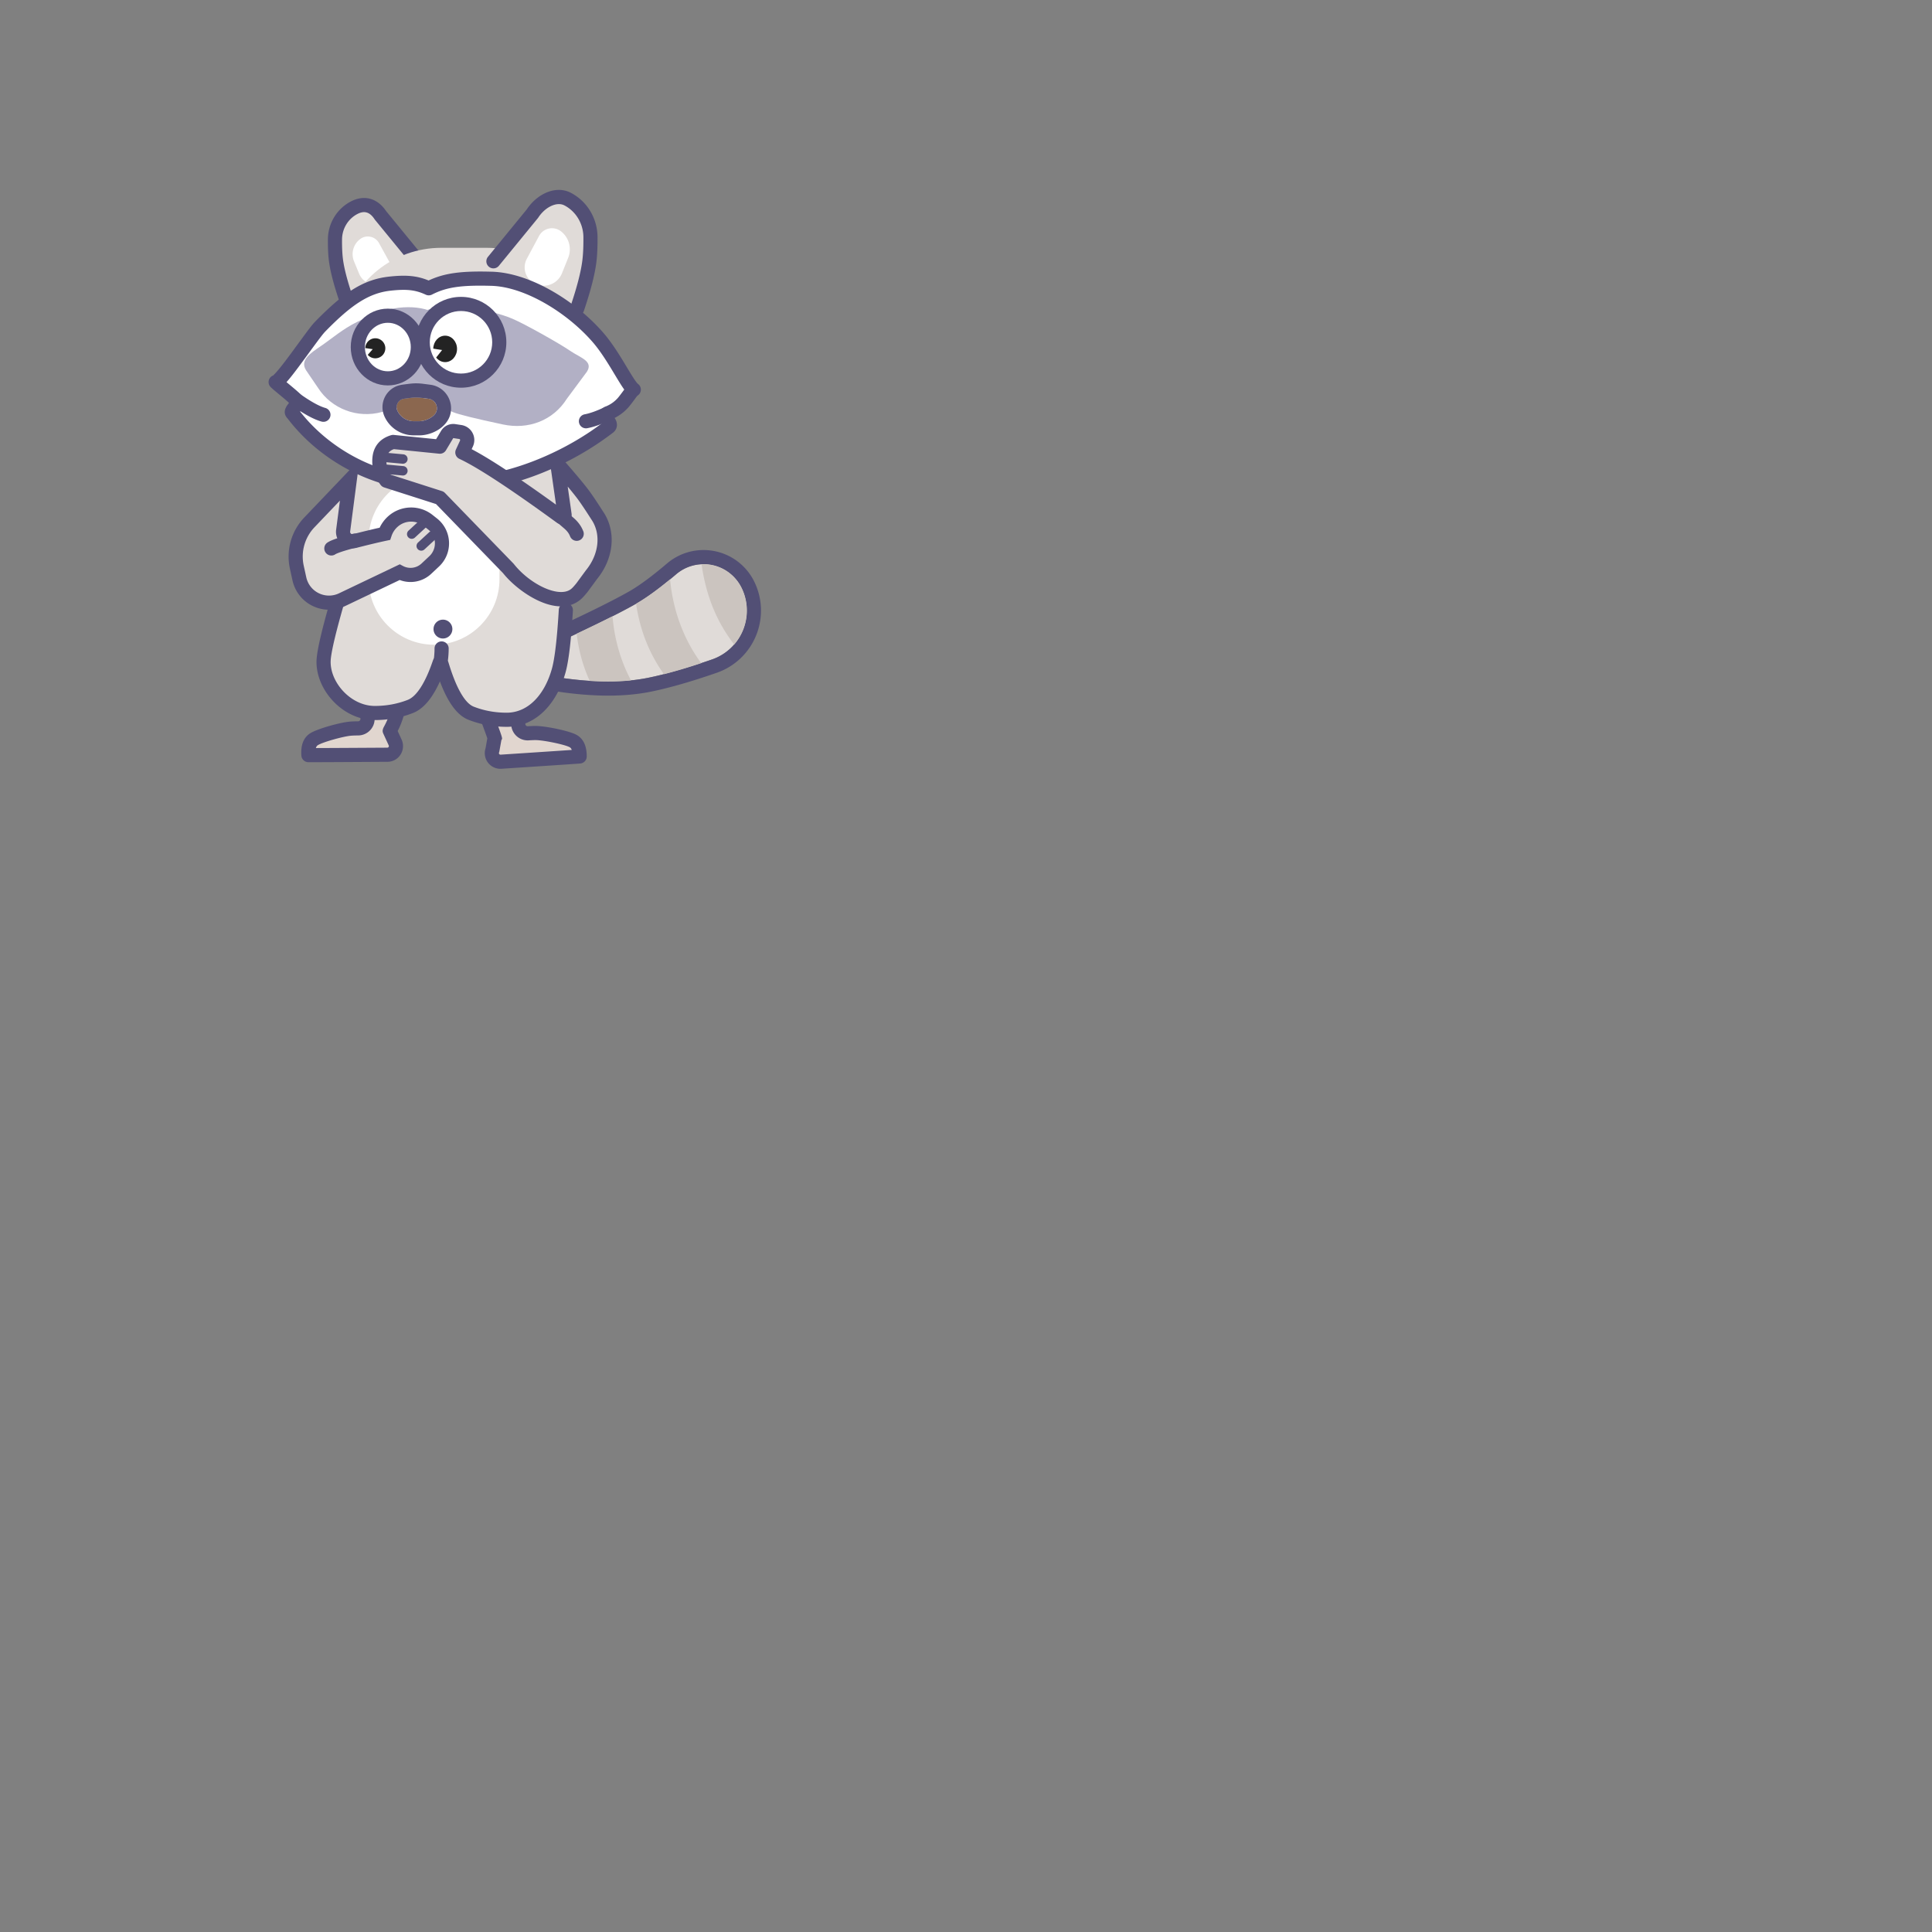 <?xml version="1.0" encoding="utf-8"?>
<!-- Uploaded to: SVG Repo, www.svgrepo.com, Generator: SVG Repo Mixer Tools -->
<svg width="800px" height="800px" viewBox="0 0 1024 1024" class="icon" version="1.1"
    xmlns="http://www.w3.org/2000/svg">
    <rect x="0" y="0" width="1024" height="1024" fill="#808080" stroke="none"/>
    <g transform="scale(0.5, 0.5)">
    <path
        d="M567.806 691.807c50.381-22.828 85.866-40.106 106.454-51.824 11.631-6.626 25.79-17.033 42.481-31.239 18.872-16.059 47.189-13.779 63.246 5.095a44.561 44.561 0 0 1 6.166 9.423c13.255 27.203 1.946 59.999-25.258 73.253-1.973 0.962-4.001 1.803-6.072 2.523-26.602 9.209-49.179 15.695-67.739 19.456-30.76 6.236-68.745 5.02-113.964-3.656l-5.315-23.028z"
        fill="#E0DBD8" />
    <path
        d="M567.806 691.807l5.317 23.033c45.216 8.674 83.199 9.893 113.961 3.656 18.557-3.761 41.135-10.247 67.739-19.456a54.539 54.539 0 0 0 6.069-2.523c27.208-13.255 38.512-46.05 25.26-73.253a44.626 44.626 0 0 0-6.169-9.423c-16.059-18.874-44.374-21.154-63.243-5.095-16.691 14.204-30.85 24.611-42.484 31.237-20.582 11.719-56.07 28.997-106.451 51.824z m-6.184-13.652c49.991-22.648 85.142-39.761 105.222-51.2 10.7-6.089 24.151-15.979 40.186-29.621 25.175-21.424 62.951-18.382 84.373 6.793a59.979 59.979 0 0 1 8.224 12.573c16.879 34.641 2.478 76.41-32.169 93.291a70.137 70.137 0 0 1-7.732 3.207c-27.183 9.416-50.378 16.077-69.667 19.985-32.888 6.668-72.771 5.385-119.761-3.626l-9.583-1.838-10.27-44.499 11.177-5.065z"
        fill="#524F75" />
    <path
        d="M743.669 598.096c13.404-0.634 26.949 4.728 36.315 15.742a44.659 44.659 0 0 1 6.169 9.423c9.915 20.35 6.084 43.837-7.867 59.924a164.924 164.924 0 0 1-20.365-33.974c-6.821-15.318-11.571-32.356-14.251-51.115zM611.278 671.746c14.558-6.866 27.223-13.03 38.013-18.487a180.274 180.274 0 0 0 5.565 32.206c3.397 12.683 8.077 24.606 14.036 35.765-13.437 1.374-28.033 1.548-43.795 0.517a163.453 163.453 0 0 1-9.126-25.418 175.221 175.221 0 0 1-4.69-24.583zM674.237 639.995l0.025-0.015c10.113-5.759 22.136-14.381 36.07-25.865 1.558 17.136 5.345 33.537 11.359 49.202 5.545 14.443 12.748 27.65 21.609 39.621-14.488 4.795-27.673 8.699-39.546 11.721-8.137-11.481-14.671-23.637-19.598-36.474-4.533-11.813-7.842-24.544-9.918-38.188z"
        fill="#CBC4BF" />
    <path
        d="M383.525 477.034h204.578l12.368 96.893v53.65c0 20.542-1.848 45.69-5.547 75.451-44.427 11.306-73.381 16.958-86.863 16.958H452.373c-15.537 0-50.833-7.051-105.887-21.152 8.984-29.019 13.477-52.773 13.477-71.258 0.067-23.564 0.762-42.686 2.083-57.634 2.785-31.487 9.943-62.459 21.479-92.909z"
        fill="#E0DBD8" />
    <path
        d="M389.455 760.095l-5.185-26.11a2.158 2.158 0 0 1 2.19-2.58l21.531-0.16c1.049 0.03 17.393-1.074 16.554 2.288-1.354 26.557-11.546 40.735-11.319 41.225l5.637 12.243c0.577 1.256 0.872 2.617 0.859 3.989-0.045 5.14-4.281 9.199-9.466 9.061-50.039 0.31-77.807 0.45-83.306 0.42-0.622-8.247 1.309-13.831 5.787-16.754 6.716-4.386 29.731-10.37 38.143-11.249 1.891-0.2 4.815-0.317 8.774-0.357a10.078 10.078 0 0 0 9.8-12.016z"
        fill="#E1D6CF" />
    <path
        d="M386.26 738.898h0.18-0.18z m10.542 19.736a17.483 17.483 0 0 1 0.335 3.244c0.095 9.696-7.705 17.628-17.41 17.725-3.741 0.037-6.464 0.15-8.07 0.317-8.744 0.912-29.953 6.891-34.826 10.07-0.867 0.564-1.548 1.519-1.983 2.977 12.325-0.04 37.513-0.175 75.604-0.41 1.009 0.025 1.768-0.699 1.776-1.633a1.848 1.848 0 0 0-0.175-0.789l-5.637-12.243c-1.119-2.43-0.912-3.796-0.262-5.677 0.132-0.387 0.267-0.699 0.43-1.034 0.147-0.305 0.287-0.574 0.559-1.079a72.961 72.961 0 0 0 5.462-12.5c1.913-5.749 3.307-12.056 4.031-18.974a91.471 91.471 0 0 0-5.42 0.01c-0.699 0.022-2.802 0.1-3.097 0.105l-15.243 0.112 3.926 19.778z m11.384-34.878l-0.18-0.002h-0.017 0.197z m8.167-0.13c2.965 0.07 5.442 0.292 7.5 0.767 1.718 0.395 3.197 0.959 4.566 1.941 2.5 1.798 4.019 4.733 3.584 8.017-0.562 10.31-2.395 19.616-5.177 27.978a87.617 87.617 0 0 1-4.893 11.846l-0.38 0.749 4.116 8.946c1.039 2.255 1.566 4.708 1.546 7.183-0.08 9.346-7.797 16.734-16.911 16.491-50.106 0.307-77.851 0.45-83.396 0.417a7.493 7.493 0 0 1-7.43-6.928c-0.807-10.707 2.036-18.939 9.161-23.589 7.215-4.71 30.56-11.289 41.462-12.428 2.178-0.23 5.302-0.357 9.473-0.4a2.587 2.587 0 0 0 2.53-3.06l-5.185-26.11a9.648 9.648 0 0 1 9.566-11.534l21.319-0.155c-1.026-0.01 5.739-0.2 8.549-0.132z"
        fill="#524F75" />
    <path
        d="M466.037 702.479c-8.919 26.324-19.294 41.797-31.12 46.41-11.826 4.615-24.379 6.918-37.653 6.918-31.344 0-54.272-29.933-54.272-54.125 0-10.265 6.326-36.582 18.981-78.95"
        fill="#E0DBD8" />
    <path
        d="M458.942 700.074c-8.272 24.414-17.545 38.245-26.746 41.834-10.949 4.271-22.575 6.409-34.928 6.409-24.773 0-46.779-23.962-46.779-46.634 0-9.221 6.264-35.278 18.667-76.807a7.493 7.493 0 1 0-14.358-4.286c-12.905 43.208-19.294 69.782-19.294 81.096 0 30.678 28.415 61.62 61.765 61.62 14.196 0 27.67-2.478 40.376-7.435 14.453-5.637 25.927-22.745 35.493-50.988a7.493 7.493 0 0 0-14.194-4.808z"
        fill="#524F75" />
    <path
        d="M549.468 766.084l3.399-26.517a2.148 2.148 0 0 0-2.355-2.42l-23.977 1.386c-1.044 0.1-17.773 0.072-17.905 1.111 10.622 27.98 15.837 42.221 15.647 42.728l-2.265 12.633a9.406 9.406 0 0 0-0.584 4.044 9.106 9.106 0 0 0 10.043 8.374c49.866-3.272 77.537-5.12 83.011-5.545 0.057-8.279-2.24-13.722-6.903-16.322-6.988-3.901-30.32-8.232-38.76-8.507-1.908-0.06-4.85 0.03-8.826 0.275a9.988 9.988 0 0 1-10.525-11.242z"
        fill="#E1D6CF" />
    <path
        d="M516.298 781.841c-0.604-1.778-1.556-4.433-2.84-7.947-2.597-7.088-6.549-17.62-11.848-31.584a7.498 7.498 0 0 1-0.425-3.609 7.473 7.473 0 0 1 2.63-4.845c0.674-0.569 1.331-0.954 2.018-1.254 0.682-0.3 1.319-0.48 2.023-0.627a24.718 24.718 0 0 1 2.805-0.38c1.648-0.152 3.771-0.257 6.359-0.337l0.749-0.025c2.622-0.075 8.16-0.16 8.017-0.15l24.179-1.404a9.641 9.641 0 0 1 10.317 10.849l-3.397 26.514a2.498 2.498 0 0 0 2.632 2.81c4.191-0.26 7.335-0.357 9.531-0.285 10.939 0.36 34.651 5.26 42.166 9.453 7.428 4.143 10.819 12.163 10.745 22.918a7.493 7.493 0 0 1-6.916 7.418c-5.525 0.43-33.168 2.273-82.857 5.532-9.326 0.917-17.533-5.927-18.25-15.26a16.824 16.824 0 0 1 0.784-6.519l1.863-10.397a28.844 28.844 0 0 0-0.287-0.874z m34.933-37.231l-0.217 0.015c0.075-0.002 0.15-0.01 0.217-0.015z m-24.276 1.409c-1.246 0.045-5.587 0.12-7.842 0.17 15.068 39.691 13.637 36.072 12.368 38.38l-2.11 11.764c-0.08 0.455-0.205 0.899-0.365 1.331a1.873 1.873 0 0 0-0.122 0.819c0.07 0.932 0.854 1.586 2.083 1.469 37.806-2.48 62.871-4.146 75.127-4.985-0.529-1.444-1.274-2.355-2.173-2.862-5.065-2.825-26.592-7.273-35.358-7.56-1.618-0.052-4.358 0.032-8.117 0.265a17.485 17.485 0 0 1-18.422-19.673l2.582-20.138-17.653 1.022z"
        fill="#524F75" />
    <path
        d="M468.303 704.627c8.919 29.681 19.294 46.827 31.12 51.442 11.826 4.615 24.376 6.918 37.653 6.918 31.344 0 48.752-28.834 55.254-52.359 3.134-11.329 5.637-32.643 7.505-63.933"
        fill="#E0DBD8" />
    <path
        d="M475.478 702.471c8.302 27.628 17.668 43.105 26.669 46.617 10.949 4.271 22.578 6.406 34.928 6.406 23.06 0 40.441-19.424 48.031-46.867 2.952-10.672 5.41-31.594 7.248-62.382a7.493 7.493 0 0 1 14.958 0.894c-1.898 31.794-4.446 53.493-7.762 65.484-9.181 33.193-31.249 57.856-62.476 57.856-14.196 0-27.67-2.475-40.376-7.433-14.653-5.719-26.037-24.531-35.573-56.265a7.493 7.493 0 0 1 14.353-4.311z"
        fill="#524F75" />
    <path
        d="M460.101 503.061c38.305 0 69.36 31.055 69.36 69.36v41.659c0 38.308-31.055 69.36-69.36 69.36-38.305 0-69.36-31.052-69.36-69.36v-41.659c0-38.308 31.055-69.36 69.36-69.36z"
        fill="#FFFFFF" />
    <path
        d="M473.12 709.854c0.759-3.659 1.291-6.661 1.598-9.044 0.597-4.62 0.897-9.061 0.897-13.324a7.493 7.493 0 1 0-14.985 0c0 3.604-0.257 7.408-0.774 11.401-0.252 1.953-0.724 4.608-1.411 7.925a7.495 7.495 0 0 0 14.676 3.042z"
        fill="#524F75" />
    <path
        d="M469.541 666.849m-9.99 0a9.99 9.99 0 1 0 19.98 0 9.99 9.99 0 1 0-19.98 0Z"
        fill="#524F75" />
    <path
        d="M407.917 565.86c-7.94 1.681-18.537 4.211-31.791 7.59a9.995 9.995 0 0 1-12.375-10.972l6.981-53.555L327.927 553.782a52.449 52.449 0 0 0-13.29 47.424l2.705 12.355c0.527 2.41 1.331 4.748 2.393 6.976 7.65 16.022 26.841 22.81 42.863 15.158l61.02-29.134a24.561 24.561 0 0 0 28.37-3.764l8.272-7.762c0.944-0.887 1.821-1.843 2.625-2.862 8.946-11.329 7.013-27.768-4.318-36.714l-4.77-3.769a29.004 29.004 0 0 0-37.211 1.059 30.395 30.395 0 0 0-8.669 13.112z"
        fill="#E0DBD8" />
    <path
        d="M411.623 547.141a36.499 36.499 0 0 1 46.824-1.331l4.77 3.766c14.578 11.511 17.066 32.663 5.555 47.241a33.682 33.682 0 0 1-3.379 3.681l-8.272 7.762a32.054 32.054 0 0 1-33.41 6.561L365.828 642.455c-19.756 9.436-43.418 1.066-52.851-18.689a39.751 39.751 0 0 1-2.952-8.602l-2.705-12.358a59.929 59.929 0 0 1 15.188-54.197L381.118 487.179 371.178 563.45a2.498 2.498 0 0 0 3.092 2.742c11.291-2.877 20.682-5.15 28.182-6.811a37.888 37.888 0 0 1 9.171-12.241z m-51.285-16.476L333.349 558.952a44.964 44.964 0 0 0-11.391 40.648l2.705 12.358c0.405 1.846 1.022 3.641 1.836 5.35 5.867 12.288 20.585 17.493 32.873 11.626L423.811 598.166l3.339 1.786a17.071 17.071 0 0 0 19.713-2.617l8.272-7.762a18.654 18.654 0 0 0-1.206-28.232l-4.77-3.766a21.514 21.514 0 0 0-27.598 0.784 22.838 22.838 0 0 0-6.539 9.883l-1.361 4.066-4.196 0.887c-7.822 1.653-18.327 4.161-31.492 7.52a17.488 17.488 0 0 1-21.656-19.201l4.021-30.847z"
        fill="#524F75" />
    <path
        d="M444.758 551.709l-11.676 10.769a4.995 4.995 0 1 0 6.773 7.343l11.674-10.769a4.995 4.995 0 0 0-6.771-7.343zM454.851 564.284l-11.676 10.769a4.995 4.995 0 1 0 6.773 7.343l11.674-10.769a4.99 4.99 0 0 0 0.285-7.056 4.99 4.99 0 0 0-7.056-0.287zM374.032 565.862c-14.463 3.751-23.065 6.634-27.011 9.331a7.49 7.49 0 1 0 8.454 12.37c0.739-0.505 3.025-1.481 6.521-2.652 3.924-1.314 9.199-2.835 15.8-4.546a7.493 7.493 0 1 0-3.764-14.503z"
        fill="#524F75" />
    <path
        d="M366.979 317.345c-5.944-17.398-9.583-31.402-10.914-42.014-0.729-5.849-1.059-13.042-0.984-21.579 0.122-14.204 7.982-27.153 20.378-33.582 11.077-5.744 20.88-2.45 27.828 8.072l38.585 47.089"
        fill="#E0DBD8" />
    <path
        d="M409.315 223.779c-9.134-13.564-23.03-17.665-37.309-10.26-14.87 7.712-24.271 23.202-24.421 40.168-0.077 8.846 0.265 16.359 1.044 22.578 1.404 11.202 5.16 25.665 11.259 43.505a7.493 7.493 0 1 0 14.181-4.848c-5.794-16.953-9.316-30.498-10.567-40.523-0.687-5.482-1.002-12.353-0.929-20.582 0.1-11.446 6.416-21.854 16.334-26.999 7.355-3.814 13.092-2.08 18.127 5.545l0.212 0.325L436.074 280.076a7.493 7.493 0 1 0 11.589-9.498l-38.35-46.799z"
        fill="#524F75" />
    <path
        d="M381.835 253.383a13.532 13.532 0 0 1 19.948 4.326l10.862 19.751a16.152 16.152 0 0 1-8.11 22.765 18.34 18.34 0 0 1-23.822-10.023l-5.42-13.152a20.01 20.01 0 0 1 6.541-23.667z"
        fill="#FFFFFF" />
    <path
        d="M467.721 262.693h48.47c52.449 0 97.23 37.888 105.912 89.617l14.543 86.645H342.496l20.365-92.06c10.879-49.187 54.487-84.203 104.86-84.203z"
        fill="#E0DBD8" />
    <path
        d="M611.815 327.193c7.048-20.785 11.361-37.516 12.937-50.196 0.869-6.988 1.259-15.582 1.169-25.782-0.15-16.968-9.466-32.441-24.154-40.123-13.127-6.863-29.162 2.825-37.391 15.4l-41.322 50.508"
        fill="#E0DBD8" />
    <path
        d="M605.239 204.45c17.158 8.974 27.998 26.984 28.172 46.699 0.09 10.507-0.312 19.421-1.226 26.771-1.648 13.265-6.079 30.453-13.272 51.677a7.493 7.493 0 1 1-14.191-4.813c6.898-20.345 11.089-36.622 12.593-48.712 0.824-6.626 1.196-14.9 1.114-24.793-0.127-14.224-7.912-27.158-20.135-33.55-7.992-4.178-20.27 1.588-27.65 12.862l-0.22 0.332-41.574 50.815a7.493 7.493 0 0 1-11.599-9.491l41.082-50.208c11.169-16.771 30.927-25.945 46.904-17.59z"
        fill="#524F75" />
    <path
        d="M594.577 245.148a15.56 15.56 0 0 0-23.182 5.008l-12.94 24.174a19.314 19.314 0 0 0 9.633 26.966 21.084 21.084 0 0 0 27.548-11.406c0.032-0.072 0.06-0.15 0.09-0.222l6.569-16.377a24.136 24.136 0 0 0-7.717-28.143z"
        fill="#FFFFFF" />
    <path
        d="M413.172 300.689c17.238-1.893 28.32-1.156 41.337 4.905 15.775-8.057 31.654-11.059 66.585-10.083 43.907 1.229 90.829 36.984 112.55 61.895 17.55 20.128 31.002 50.306 38.2 55.608-6.009 4.059-9.346 17.58-26.954 24.828-8.734 3.596 6.334 10.947 0 15.138-3.766 2.493-74.235 60.756-172.097 61.512-110.937 0.857-159.856-73.511-163.008-76.648-2.523-2.51 6.961-9.144 5.275-12.435s-19.763-17.141-22.845-20.395c7.378-2.415 37.933-49.369 47.868-59.499 19.806-20.188 43.03-41.524 73.089-44.826z"
        fill="#FFFFFF" />
    <path
        d="M655.482 403.371c-1.306-2.133-6.142-10.178-6.609-10.947a413.933 413.933 0 0 0-7.425-11.886c-4.715-7.228-9.099-13.215-13.454-18.21-27.046-31.017-71.66-58.338-107.115-59.327-32.491-0.909-47.806 1.521-62.966 9.266a7.495 7.495 0 0 1-6.571 0.12c-10.984-5.115-20.323-6.122-37.356-4.251-23.165 2.545-41.794 15.343-68.558 42.626-3.229 3.292-5.597 6.439-21.407 28.023l-1.074 1.466c-8.914 12.146-14.811 19.931-19.254 24.816 1.878 1.563 4.161 3.457 4.581 3.809l0.719 0.599c8.107 6.783 11.286 9.693 12.733 12.518 1.648 3.217 1.234 6.349-0.22 9.328-0.702 1.439-1.531 2.652-2.872 4.406l-0.485 0.629c2.31 2.842 5.472 6.663 7.842 9.278a180.644 180.644 0 0 0 27.171 24.444c31.944 23.427 71.463 37.294 119.571 36.921 42.246-0.325 82.417-11.501 119.428-30.003a305.209 305.209 0 0 0 34.217-19.938 401.425 401.425 0 0 0 11.212-7.957 24.943 24.943 0 0 1-1.261-2.055c-0.849-1.541-1.421-3.037-1.643-4.735-0.677-5.2 2.325-9.323 7.35-11.394 5.25-2.16 9.211-5.03 12.65-8.794 1.548-1.693 4.963-6.334 7.046-9.154-1.761-2.418-3.761-5.527-6.249-9.598z m-356.102 17.593l-0.702-0.587c-0.612-0.51-5.654-4.695-6.936-5.772-2.53-2.128-4.021-3.442-4.968-4.441-3.781-3.991-2.118-10.562 3.109-12.273-0.117-0.14 0.42-0.627 1.071-1.279 1.414-1.419 3.217-3.469 5.372-6.107 3.726-4.561 8.087-10.327 14.543-19.124l1.066-1.456c16.861-23.018 18.764-25.548 22.798-29.659 29.034-29.596 49.989-43.992 77.619-47.029 17.952-1.973 29.541-1.041 41.986 4.096 16.729-7.812 34.294-10.23 66.965-9.316 40.346 1.129 88.454 30.585 117.99 64.46 4.873 5.59 9.646 12.108 14.711 19.873 2.423 3.716 4.803 7.538 7.692 12.313 0.495 0.817 5.3 8.811 6.569 10.884 4.203 6.866 6.858 10.572 8.025 11.431 4.171 3.07 4.039 9.343-0.252 12.241-0.24 0.162-0.632 0.537-1.169 1.176-0.107 0.127-6.199 8.644-9.121 11.838a48.675 48.675 0 0 1-14.199 10.797c1.184 1.873 1.818 3.242 2.21 5.15 0.894 4.341-0.852 8.477-4.735 11.047 1.274-0.842-8.032 6.047-14.264 10.252a319.773 319.773 0 0 1-35.897 20.917c-38.924 19.458-81.273 31.237-126.012 31.584-51.477 0.397-94.101-14.556-128.549-39.821a195.519 195.519 0 0 1-29.416-26.469 180.204 180.204 0 0 1-8.989-10.717l-0.932-1.196c-3.956-4.106-3.719-8.274-1.778-12.026 0.757-1.464 1.334-2.265 3.199-4.678-1.888-1.773-4.064-3.644-7.008-6.112z"
        fill="#524F75" />
    <path
        d="M378.855 341.094c7.945-3.949 19.274-8.369 33.987-13.267 26.909-5.59 51.285-0.842 66.675 18.789 14.246 18.172 10.832 44.279-7.628 58.303-0.24 0.182-0.48 0.36-0.722 0.537-16.157 11.741-26.946 18.712-32.363 20.912-5.162 2.095-16.526 5.557-34.089 10.382-25.742 7.073-53.156-3.274-67.497-25.475l-12.743-18.722c-7.071-10.947 5.197-18.524 15.815-25.807 12.56-8.612 22.453-17.648 38.565-25.652z"
        fill="#B2B0C5" />
    <path
        d="M542.882 337.75c-12.141-4.99-28.535-9.883-56.807-11.739-27.396-1.798-46.267 2.567-62.289 23.502-13.572 17.733-10.317 43.203 7.265 56.889 0.784 0.609 1.591 1.191 2.418 1.741 24.851 16.541 40.358 26.095 46.525 28.657 6.092 2.535 23.809 6.921 53.146 13.157 26.786 5.694 53.098-4.014 67.786-27.308l21.219-28.597c7.138-11.324-7.036-14.763-17.84-22.213-11.276-7.78-49.279-29.099-61.423-34.089z"
        fill="#B2B0C5" />
    <path
        d="M428.279 422.66c7.385-0.974 10.342-1.376 13.524-1.326s6.858 0.657 12.52 1.379c5.662 0.719 9.533 5.984 8.746 11.611-0.052 0.377-0.125 0.752-0.22 1.121-1.658 6.511-11.761 11.067-18.467 11.067h-5.762a19.126 19.126 0 0 1-17.338-11.067 9.046 9.046 0 0 1 4.363-12.013c0.552-0.26 1.431-0.517 2.632-0.772z"
        fill="#8B674F" />
    <path
        d="M428.279 422.66c-1.201 0.255-2.08 0.512-2.635 0.772a9.049 9.049 0 0 0-4.363 12.013 19.131 19.131 0 0 0 17.338 11.067h5.767c6.706 0 16.806-4.556 18.467-11.067 0.095-0.37 0.167-0.742 0.22-1.121 0.784-5.627-3.084-10.892-8.746-11.611-5.664-0.722-9.338-1.329-12.52-1.379s-6.142 0.352-13.527 1.326z m-1.963-14.855c9.566-1.264 11.439-1.466 15.048-1.459l0.669 0.005c2.095 0.032 4.173 0.21 6.921 0.547 1.204 0.147 6.079 0.799 7.258 0.949 13.979 1.776 23.632 14.688 21.699 28.55-0.13 0.924-0.31 1.843-0.539 2.75-3.497 13.727-19.271 22.353-32.988 22.353h-5.762a34.122 34.122 0 0 1-30.925-19.726c-5.595-12.016-0.407-26.302 11.601-31.914 1.813-0.847 3.659-1.386 5.884-1.856l0.564-0.12 0.569-0.08z"
        fill="#524F75" />
    <path
        d="M379.297 367.876a33.203 31.824 90 1 0 63.648 0 33.203 31.824 90 1 0-63.648 0Z"
        fill="#FFFFFF" />
    <path
        d="M411.121 408.569C389.335 408.569 371.804 390.281 371.804 367.876S389.335 327.18 411.121 327.18s39.317 18.29 39.317 40.695-17.53 40.693-39.317 40.693z m0-14.985c13.364 0 24.331-11.441 24.331-25.707S424.485 342.166 411.121 342.166C397.757 342.166 386.79 353.607 386.79 367.876s10.967 25.707 24.331 25.707z"
        fill="#524F75" />
    <path
        d="M389.829 376.145a10.575 10.575 0 0 0 8.03 3.681 10.617 10.617 0 0 0 10.61-10.625 10.615 10.615 0 0 0-10.61-10.625 10.617 10.617 0 0 0-10.607 10.41l7.865 1.144-5.287 6.014z"
        fill="#232323" />
    <path
        d="M448.09 362.836a40.65 40.585 90 1 0 81.171 0 40.65 40.585 90 1 0-81.171 0Z"
        fill="#FFFFFF" />
    <path
        d="M488.675 410.981C462.119 410.981 440.595 389.422 440.595 362.836S462.119 314.693 488.675 314.693c26.557 0 48.078 21.556 48.078 48.143s-21.521 48.145-48.078 48.145z m0-14.985c18.275 0 33.093-14.843 33.093-33.158S506.95 329.678 488.675 329.678 455.58 344.521 455.58 362.836s14.821 33.16 33.095 33.16z"
        fill="#524F75" />
    <path
        d="M462.343 379.007c2.31 2.972 5.724 4.855 9.536 4.855 6.958 0 12.598-6.276 12.598-14.016 0-7.742-5.639-14.019-12.598-14.019-6.871 0-12.458 6.124-12.595 13.734l9.338 1.511-6.279 7.935z"
        fill="#232323" />
    <path
        d="M640.957 431.576c-8.512 4.051-15.617 6.579-21.219 7.615a7.493 7.493 0 0 0 2.725 14.736c7.056-1.304 15.335-4.253 24.931-8.819a7.493 7.493 0 1 0-6.436-13.532zM308.624 429.301c13.092 9.338 23.682 15.185 32.081 17.538a7.493 7.493 0 1 0 4.044-14.428c-6.376-1.788-15.622-6.891-27.426-15.31a7.493 7.493 0 1 0-8.699 12.201z"
        fill="#524F75" />
    <path
        d="M490.124 479.612c19.543 9.076 54.349 31.851 104.421 68.323a2.498 2.498 0 0 0 3.964-2.178l-7.755-54.232c11.791 13.374 20.522 23.739 26.194 31.095 3.676 4.763 8.969 12.578 15.879 23.442 13.412 19.269 9.179 44.806-5.719 62.954l-10.16 13.834c-2.043 2.493-4.441 5.43-6.971 7.428-19.483 15.387-55.786-8.299-71.173-27.785l-72.519-74.74-56.792-18.205c-5.779-7.722-8.17-15.862-7.17-24.419 1.002-8.557 5.807-14.101 14.413-16.631l49.547 4.995 7.747-12.942a7.493 7.493 0 0 1 7.545-3.559l6.384 0.962a8.622 8.622 0 0 1 6.549 12.133l-4.383 9.526z"
        fill="#E0DBD8" />
    <path
        d="M605.921 544.698c0.03 0.195 0.05 0.39 0.062 0.587a9.99 9.99 0 0 1-15.852 8.706c-49.684-36.19-84.205-58.78-103.164-67.586a7.493 7.493 0 0 1-3.649-9.93l4.386-9.526c0.185-0.922-0.242-1.499-0.859-1.591l-6.384-0.962-7.747 12.94a7.493 7.493 0 0 1-7.18 3.606l-47.981-4.835c-4.873 1.768-7.19 4.788-7.787 9.888-0.692 5.927 0.719 11.571 4.406 17.181l54.402 17.435c1.171 0.375 2.233 1.034 3.089 1.921l72.519 74.745c0.175 0.18 0.345 0.372 0.502 0.572 17.151 21.714 48.038 36.509 60.648 26.549 1.061-0.837 2.293-2.103 3.836-3.909 0.529-0.617 0.884-1.051 1.858-2.238l10.043-13.672c13.931-16.986 16.382-38.765 5.61-54.237-6.973-10.947-12.158-18.599-15.662-23.147a382.242 382.242 0 0 0-9.223-11.394l4.128 28.897z m-16.531-9.75l-6.057-42.356c-1.054-7.368 8.117-11.599 13.037-6.014 11.888 13.484 20.715 23.962 26.507 31.474 3.831 4.963 9.206 12.895 16.189 23.869 14.738 21.312 11.499 50.211-6.039 71.695l-10.043 13.677c-1.384 1.703-1.783 2.185-2.42 2.93-2.123 2.49-3.961 4.378-5.947 5.944-11.696 9.236-27.743 8.327-45.004 0.062-13.722-6.574-27.603-17.693-36.452-28.777l-70.951-73.136-55.009-17.633a7.505 7.505 0 0 1-3.711-2.65c-6.896-9.211-9.843-19.251-8.612-29.776 1.354-11.581 8.289-19.583 19.743-22.95a7.5 7.5 0 0 1 2.865-0.267l44.811 4.518 5.302-8.856a14.99 14.99 0 0 1 15.09-7.121l6.384 0.962a16.117 16.117 0 0 1 12.241 22.675l-1.344 2.917c19.326 10.12 49.055 29.689 89.418 58.813z"
        fill="#524F75" />
    <path
        d="M409.143 489.947l17.483 1.608a4.995 4.995 0 1 0 0.914-9.95l-17.483-1.608a4.995 4.995 0 1 0-0.914 9.95zM409.143 502.434l17.483 1.608a4.995 4.995 0 1 0 0.914-9.95l-17.483-1.608a4.995 4.995 0 1 0-0.914 9.95zM587.551 551.122l10.44 8.991c2.448 2.108 4.029 4.014 5.103 5.879 0.285 0.495 0.527 0.974 0.777 1.519 0.125 0.267 0.579 1.319 0.697 1.576a7.495 7.495 0 0 0 13.627-6.239c-0.035-0.077-0.487-1.116-0.687-1.561a32.711 32.711 0 0 0-1.424-2.772c-1.918-3.329-4.581-6.554-8.319-9.768-2.295-1.971-5.769-4.965-10.422-8.976a7.493 7.493 0 0 0-10.565 0.782 7.488 7.488 0 0 0 0.774 10.57z"
        fill="#524F75" />
    </g>
</svg>